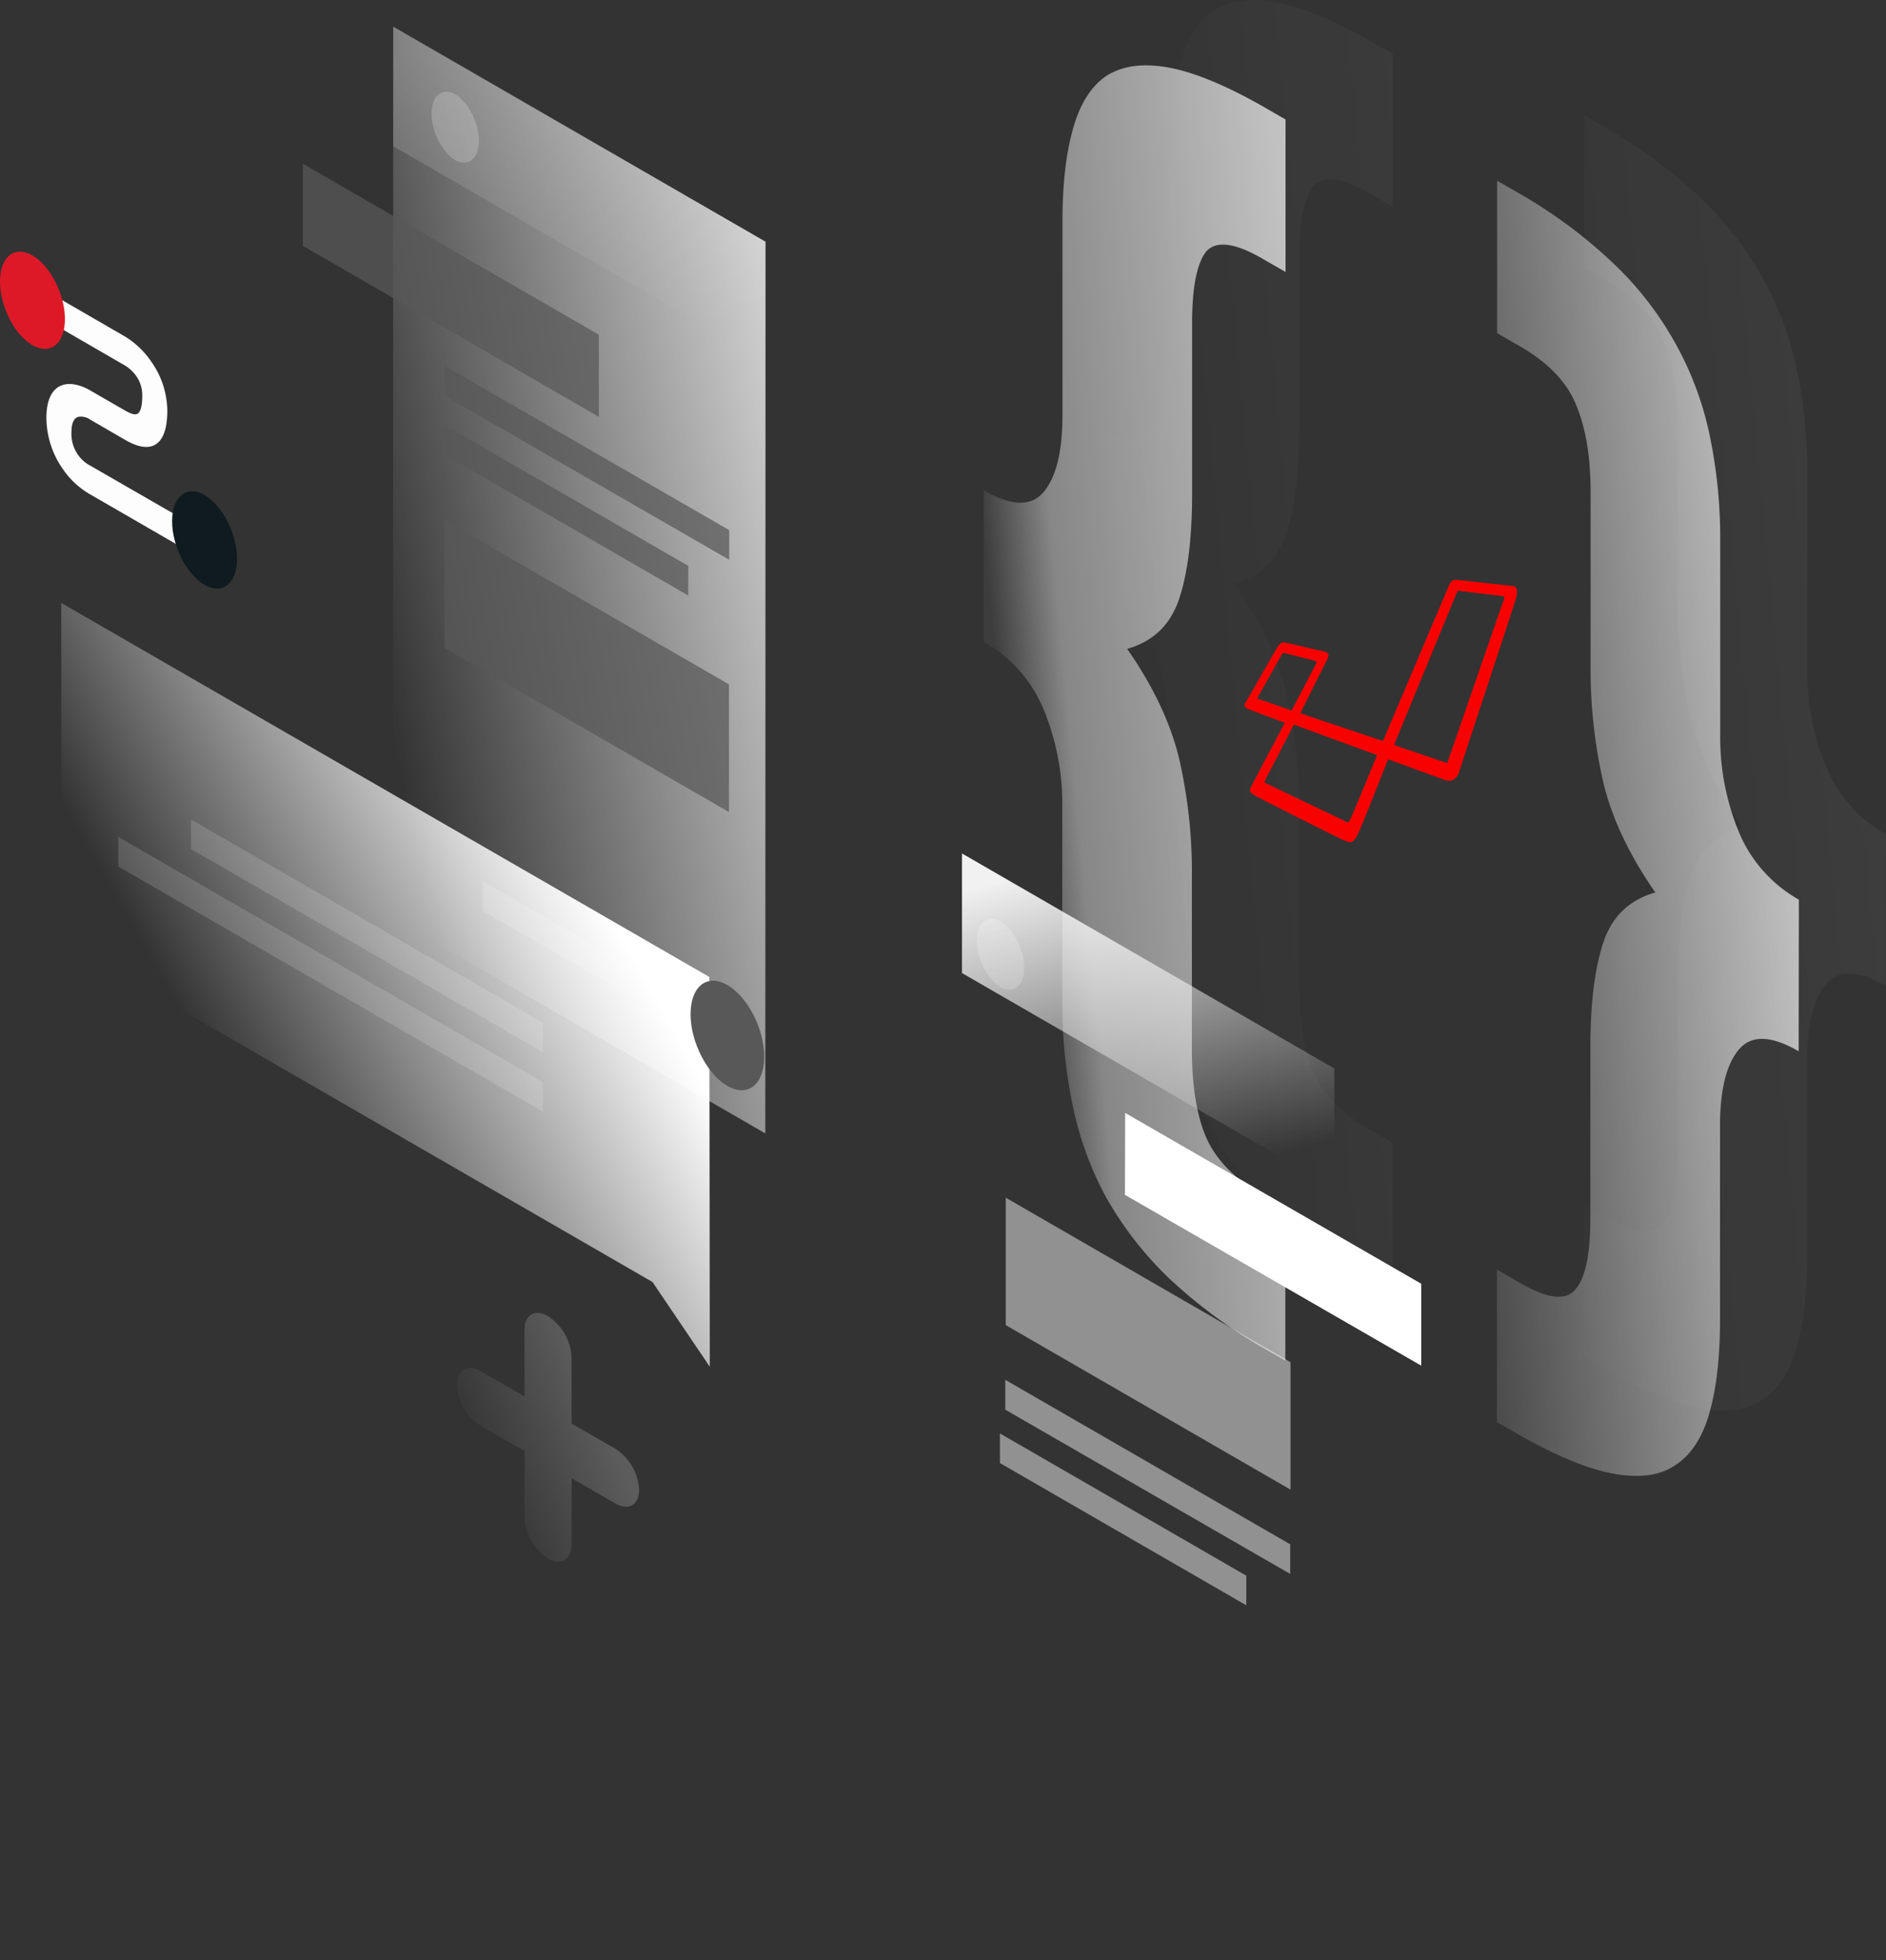 <svg xmlns="http://www.w3.org/2000/svg" xmlns:xlink="http://www.w3.org/1999/xlink" width="585" height="608.003" viewBox="0 0 585 608.003">
  <rect x="0" y="0" width="585" height="608.003" fill="#333333" stroke="none"/>
  <defs>
    <linearGradient id="linear-gradient" x1="1.453" y1="0.034" x2="-0.327" y2="0.753" gradientUnits="objectBoundingBox">
      <stop offset="0" stop-color="#fff"/>
      <stop offset="1" stop-color="#fff" stop-opacity="0"/>
    </linearGradient>
    <linearGradient id="linear-gradient-2" x1="1.926" y1="0.005" x2="0.146" y2="0.724" xlink:href="#linear-gradient"/>
    <linearGradient id="linear-gradient-4" x1="1.926" y1="0.005" x2="0.146" y2="0.724" gradientUnits="objectBoundingBox">
      <stop offset="0" stop-color="#fff"/>
      <stop offset="0.891" stop-color="#fff" stop-opacity="0.412"/>
      <stop offset="1" stop-color="#fff" stop-opacity="0.051"/>
    </linearGradient>
    <linearGradient id="linear-gradient-5" x1="1.018" y1="0.198" x2="0.064" y2="0.755" xlink:href="#linear-gradient"/>
    <linearGradient id="linear-gradient-6" x1="0.343" y1="0.005" x2="0.648" y2="0.966" xlink:href="#linear-gradient"/>
    <linearGradient id="linear-gradient-8" x1="0.343" y1="0.006" x2="0.648" y2="0.966" xlink:href="#linear-gradient"/>
    <linearGradient id="linear-gradient-9" x1="0.782" y1="0.313" x2="0.265" y2="0.656" xlink:href="#linear-gradient"/>
    <linearGradient id="linear-gradient-10" x1="0.75" y1="0.355" x2="0.124" y2="0.717" xlink:href="#linear-gradient"/>
  </defs>
  <g id="laraval_3" data-name="laraval 3" transform="translate(-4429 972)">
    <g id="laraval_3-2" data-name="laraval 3" transform="translate(3709 -3697)">
      <g id="Illustration" transform="translate(719.2 2724.037)">
        <path id="Path" d="M93.592,270.031q-12.873-7.5-18.651-.4C71.089,274.289,69.2,282.2,69.2,293.345v60.074c0,11.42-1.081,20.881-3.176,28.382-2.1,7.771-5.676,13.312-10.609,16.556-4.8,3.311-11.285,4.19-19.529,2.635q-12.062-2.23-30.139-12.637L0,385.044v-47.3l7.163,4.122c8.582,5,14.326,5.609,17.232,1.96,3.041-3.514,4.6-10.88,4.6-22.03V268.882c0-13.785,1.352-24.665,4.055-32.706s8.041-13.11,16.083-15.407Q37.071,203.436,33.05,186.846a157.879,157.879,0,0,1-3.987-37.3V96.633c0-11.15-1.554-20.205-4.6-27.3-2.838-6.96-8.582-12.907-17.232-17.907L.068,47.3V0L5.811,3.311A153.7,153.7,0,0,1,35.95,25.476a103.1,103.1,0,0,1,19.529,25.2,100.284,100.284,0,0,1,10.61,28.787A155.534,155.534,0,0,1,69.265,111.5v60.074a76.853,76.853,0,0,0,5.744,30.341A42.983,42.983,0,0,0,93.659,223Z" transform="translate(492.141 36.735)" opacity="0.07" fill="url(#linear-gradient)"/>
        <path id="Path-2" data-name="Path" d="M.068,131.8q12.873,7.5,18.651.4c3.852-4.663,5.744-12.569,5.744-23.719V48.409c0-11.42,1.081-20.881,3.176-28.382,2.095-7.771,5.541-13.38,10.339-16.691C42.978.093,49.465-.786,57.507.7Q69.873,3.032,87.915,13.473l5.744,3.311v47.3L86.5,59.964c-8.582-5-14.461-5.676-17.5-2.162-2.838,3.649-4.325,11.015-4.325,22.165v52.911c0,13.785-1.352,24.665-4.055,32.706-2.7,7.974-8.041,13.11-16.083,15.407Q56.6,198.324,60.62,214.914a157.879,157.879,0,0,1,3.987,37.3v52.911c0,11.15,1.419,20.2,4.325,27.165,3.041,7.1,8.92,13.11,17.5,18.043l7.163,4.122v47.3l-5.744-3.311a158.132,158.132,0,0,1-30.409-22.3,109.591,109.591,0,0,1-19.532-25.2,102.823,102.823,0,0,1-10.339-28.652,155.533,155.533,0,0,1-3.176-32.031V230.186a76.852,76.852,0,0,0-5.744-30.341A42.983,42.983,0,0,0,0,178.762Z" transform="translate(339.137 0.963)" opacity="0.07" fill="url(#linear-gradient-2)"/>
        <path id="Path-3" data-name="Path" d="M93.592,270.031q-12.873-7.5-18.651-.4C71.089,274.289,69.2,282.2,69.2,293.345v60.074c0,11.42-1.081,20.881-3.176,28.382-2.1,7.771-5.676,13.312-10.609,16.556-4.8,3.311-11.285,4.19-19.529,2.635q-12.062-2.23-30.139-12.637L0,385.044v-47.3l7.163,4.122c8.582,5,14.326,5.609,17.232,1.96,3.041-3.514,4.6-10.88,4.6-22.03V268.882c0-13.785,1.352-24.665,4.055-32.706s8.041-13.11,16.083-15.407Q37.071,203.436,33.05,186.846a157.879,157.879,0,0,1-3.987-37.3V96.633c0-11.15-1.554-20.205-4.6-27.3-2.838-6.96-8.582-12.907-17.232-17.907L.068,47.3V0L5.811,3.311A153.7,153.7,0,0,1,35.95,25.476a103.1,103.1,0,0,1,19.529,25.2,100.284,100.284,0,0,1,10.61,28.787A155.534,155.534,0,0,1,69.265,111.5v60.074a76.853,76.853,0,0,0,5.744,30.341A42.983,42.983,0,0,0,93.659,223Z" transform="translate(465.111 57.008)" fill="url(#linear-gradient)"/>
        <path id="Path-4" data-name="Path" d="M.068,131.8q12.873,7.5,18.651.4c3.852-4.663,5.744-12.569,5.744-23.719V48.409c0-11.42,1.081-20.881,3.176-28.382,2.095-7.771,5.541-13.38,10.339-16.691C42.978.093,49.465-.786,57.507.7Q69.873,3.032,87.915,13.473l5.744,3.311v47.3L86.5,59.964c-8.582-5-14.461-5.676-17.5-2.162-2.838,3.649-4.325,11.015-4.325,22.165v52.911c0,13.785-1.352,24.665-4.055,32.706-2.7,7.974-8.041,13.11-16.083,15.407Q56.6,198.324,60.62,214.914a157.879,157.879,0,0,1,3.987,37.3v52.911c0,11.15,1.419,20.2,4.325,27.165,3.041,7.1,8.92,13.11,17.5,18.043l7.163,4.122v47.3l-5.744-3.311a158.132,158.132,0,0,1-30.409-22.3,109.591,109.591,0,0,1-19.532-25.2,102.823,102.823,0,0,1-10.339-28.652,155.533,155.533,0,0,1-3.176-32.031V230.186a76.852,76.852,0,0,0-5.744-30.341A42.983,42.983,0,0,0,0,178.762Z" transform="translate(305.893 21.235)" fill="url(#linear-gradient-4)"/>
        <path id="Path-5" data-name="Path" d="M.068,0,115.554,66.7l-.068,276.586L0,276.586Z" transform="translate(122.698 9.232)" opacity="0.79" fill="url(#linear-gradient-5)"/>
        <path id="Path-6" data-name="Path" d="M0,0,91.835,53.047V78.522L0,25.476Z" transform="translate(94.716 51.737)" fill="#585858" opacity="0.73"/>
        <path id="Path-7" data-name="Path" d="M0,0,88.253,50.952v39.6L0,39.6Z" transform="translate(138.665 162.29)" fill="#585858" opacity="0.73"/>
        <path id="Path-8" data-name="Path" d="M0,0,88.388,51.019v9.19L0,9.258Z" transform="translate(138.591 114.379)" fill="#585858" opacity="0.73"/>
        <path id="Path-9" data-name="Path" d="M0,0,76.428,44.127v9.19L0,9.19Z" transform="translate(137.86 132.354)" fill="#585858" opacity="0.73"/>
        <path id="Path-10" data-name="Path" d="M0,0,115.486,66.7v37.1L0,37.1Z" transform="translate(122.778 9.232)" opacity="0.2" fill="url(#linear-gradient-6)"/>
        <path id="Path-11" data-name="Path" d="M14.664,15.223c0,5.609-3.311,8.244-7.366,5.947C3.244,18.8,0,12.385,0,6.776S3.311-1.468,7.366.829C11.353,3.194,14.664,9.614,14.664,15.223Z" transform="translate(134.665 29.419)" fill="#fff" opacity="0.2"/>
        <path id="Path-12" data-name="Path" d="M.068,0,115.554,66.7l-.068,276.586L0,276.586Z" transform="translate(299.118 265.68)" opacity="0.15" fill="url(#linear-gradient-5)"/>
        <path id="Path-13" data-name="Path" d="M.068,0,91.9,52.979V78.387L0,25.408Z" transform="translate(349.738 346.162)" fill="#fff"/>
        <path id="Path-14" data-name="Path" d="M0,0,88.321,51.019V90.551L0,39.532Z" transform="translate(312.769 372.449)" fill="#fff" opacity="0.46"/>
        <path id="Path-15" data-name="Path" d="M0,0,88.388,51.019v9.19L0,9.258Z" transform="translate(312.612 428.942)" fill="#fff" opacity="0.46"/>
        <path id="Path-16" data-name="Path" d="M0,0,76.428,44.127v9.19L0,9.19Z" transform="translate(310.957 445.566)" fill="#fff" opacity="0.46"/>
        <path id="Path-17" data-name="Path" d="M0,0,115.486,66.7v37.1L0,37.1Z" transform="translate(299.192 265.68)" opacity="0.93" fill="url(#linear-gradient-8)"/>
        <path id="Path-18" data-name="Path" d="M14.664,15.223c0,5.609-3.311,8.244-7.366,5.947C3.244,18.8,0,12.385,0,6.776S3.311-1.468,7.366.829C11.353,3.127,14.664,9.614,14.664,15.223Z" transform="translate(303.809 285.934)" fill="#fff" opacity="0.2"/>
        <path id="Path-19" data-name="Path" d="M201.036,116.027,0,0,.068,104.809,183.4,210.632l17.772,26.287Z" transform="translate(19.789 187.969)" fill="url(#linear-gradient-9)"/>
        <path id="Path-20" data-name="Path" d="M44.059,25.408,0,0V9.19L44.059,34.6V25.41Z" transform="translate(150.483 274.262)" fill="#fff" opacity="0.15"/>
        <path id="Path-21" data-name="Path" d="M109.066,62.98,0,0V9.19L109.134,72.17Z" transform="translate(60.063 255.139)" fill="#fff" opacity="0.15"/>
        <path id="Path-22" data-name="Path" d="M131.7,76.022,0,0V9.19L131.7,85.212Z" transform="translate(37.493 260.545)" fill="#fff" opacity="0.15"/>
        <path id="Path-23" data-name="Path" d="M0,10.4c0,8.65,5.136,18.583,11.42,22.232s11.42-.4,11.42-9.055S17.7,4.99,11.42,1.341C5.068-2.308,0,1.746,0,10.4Z" transform="translate(215.002 305.155)" fill="#585858"/>
        <path id="Path-24" data-name="Path" d="M26.625,24.4,0,8.988V0L26.625,15.407a26.732,26.732,0,0,1,8.041,7.7,26.9,26.9,0,0,1,5,15.2c0,6.352-1.622,9.934-4.663,11.015-2.906.946-6.284-.676-8.379-1.892L15.677,41.086l-.068-.068a5.117,5.117,0,0,0-3.581-.743c-.946.27-2.1,1.284-2.1,4.8a11.314,11.314,0,0,0,2.027,6.96,10.8,10.8,0,0,0,3.581,3.244l.135.068L49.195,74.671v8.988L15.88,64.4a25.646,25.646,0,0,1-8.447-7.7A27.953,27.953,0,0,1,2.162,40.55c0-6.149,2.162-9.325,5.2-10.2,2.838-.811,6.149.405,8.447,1.757l10.88,6.285c1.554.878,2.771,1.284,3.514,1.014.608-.2,1.689-1.081,1.689-5.609A10.268,10.268,0,0,0,30,27.571,11.847,11.847,0,0,0,26.625,24.4Z" transform="translate(13.031 89.985)" fill="#fff" opacity="0.99"/>
        <path id="Path-25" data-name="Path" d="M20.137,20.888c0,7.7-4.528,11.285-10.069,8.109S0,16.969,0,9.265,4.528-2.02,10.069,1.156C15.61,4.4,20.137,13.252,20.137,20.888Z" transform="translate(0.8 79.03)" fill="#dd1928"/>
        <path id="Path-26" data-name="Path" d="M20.137,20.888c0,7.7-4.528,11.285-10.069,8.109S0,16.969,0,9.265,4.528-2.02,10.069,1.156C15.61,4.4,20.137,13.252,20.137,20.888Z" transform="translate(54.184 153.363)" fill="#0f1b1e"/>
        <path id="Path-27" data-name="Path" d="M28.246,1.018a16.124,16.124,0,0,1,7.3,12.7v20.61L49.2,42.167a16.124,16.124,0,0,1,7.3,12.7c0,4.663-3.311,6.555-7.3,4.257l-13.65-7.839V71.9c0,4.663-3.311,6.555-7.3,4.257a16.124,16.124,0,0,1-7.3-12.7V42.847L7.3,35.009A16.124,16.124,0,0,1,0,22.3c0-4.663,3.311-6.555,7.3-4.257l13.65,7.839V5.275C20.948.545,24.192-1.347,28.246,1.018Z" transform="translate(142.537 408.192)" opacity="0.2" fill="url(#linear-gradient-10)"/>
      </g>
    </g>
    <path id="laravel-1" d="M.345,37.978c.6-.847,8.341-14.539,9.647-16.8,1.407-2.259,2.01-1.835,2.914-1.694s10.652,2.541,11.758,2.682c1.105.282,1.809.847,1.105,2.259-.6,1.27-7.035,13.975-8.442,16.939l25.626,8.611,20.3-47.853c.8-1.694,1-2.259,2.814-2.117S82.047,1.841,83.052,1.841c1,.141,2.11.706,1.105,4.094S67.073,57.881,66.671,59.293s-1.608,3.67-4.321,2.823c-2.814-.988-12.461-4.517-17.788-6.493-2.814,7.058-8.442,21.456-9.547,23.574-1.407,2.823-2.412,2.259-4.522,1.412C28.785,79.9,4.164,67.48,3.058,66.774s-1.809-1.129-1-2.682c.6-1.129,7.035-13.41,10.451-19.762C10.193,43.483,1.852,40.378.948,39.954c-1-.423-1.206-1.129-.6-1.976Zm46.529,13.41c.3.141,14.672,4.941,15.376,5.223.8.282.8.141.8-.282.2-.423,17.084-49.547,17.386-50.111.2-.565.2-1.129,0-1.129S66.872,3.394,66.47,3.394c-.5,0-.4.141-.6.565,0,0-18.792,45.594-19.094,46.3-.4.706-.2.988.1,1.129ZM6.475,61.975c-.2.565-.5.847.3,1.129C7.48,63.528,31,74.679,31.5,74.962s.8.423,1.407-.847,8.241-19.762,8.241-19.762L16.122,45.177c-.6-.282-.8-.423-1.206.423-.4.988-8.241,15.951-8.442,16.374ZM4.867,37.131c.6.141,9.748,3.388,9.748,3.388l7.537-14.4c.2-.423.4-.847-.1-.988s-9.044-2.259-9.446-2.4-.7-.282-1.206.706c-.5.847-6.934,12.422-7.236,12.845s.1.706.7.847Z" transform="translate(4815.01 -792.128)" fill="#f80101"/>
  </g>
</svg>
